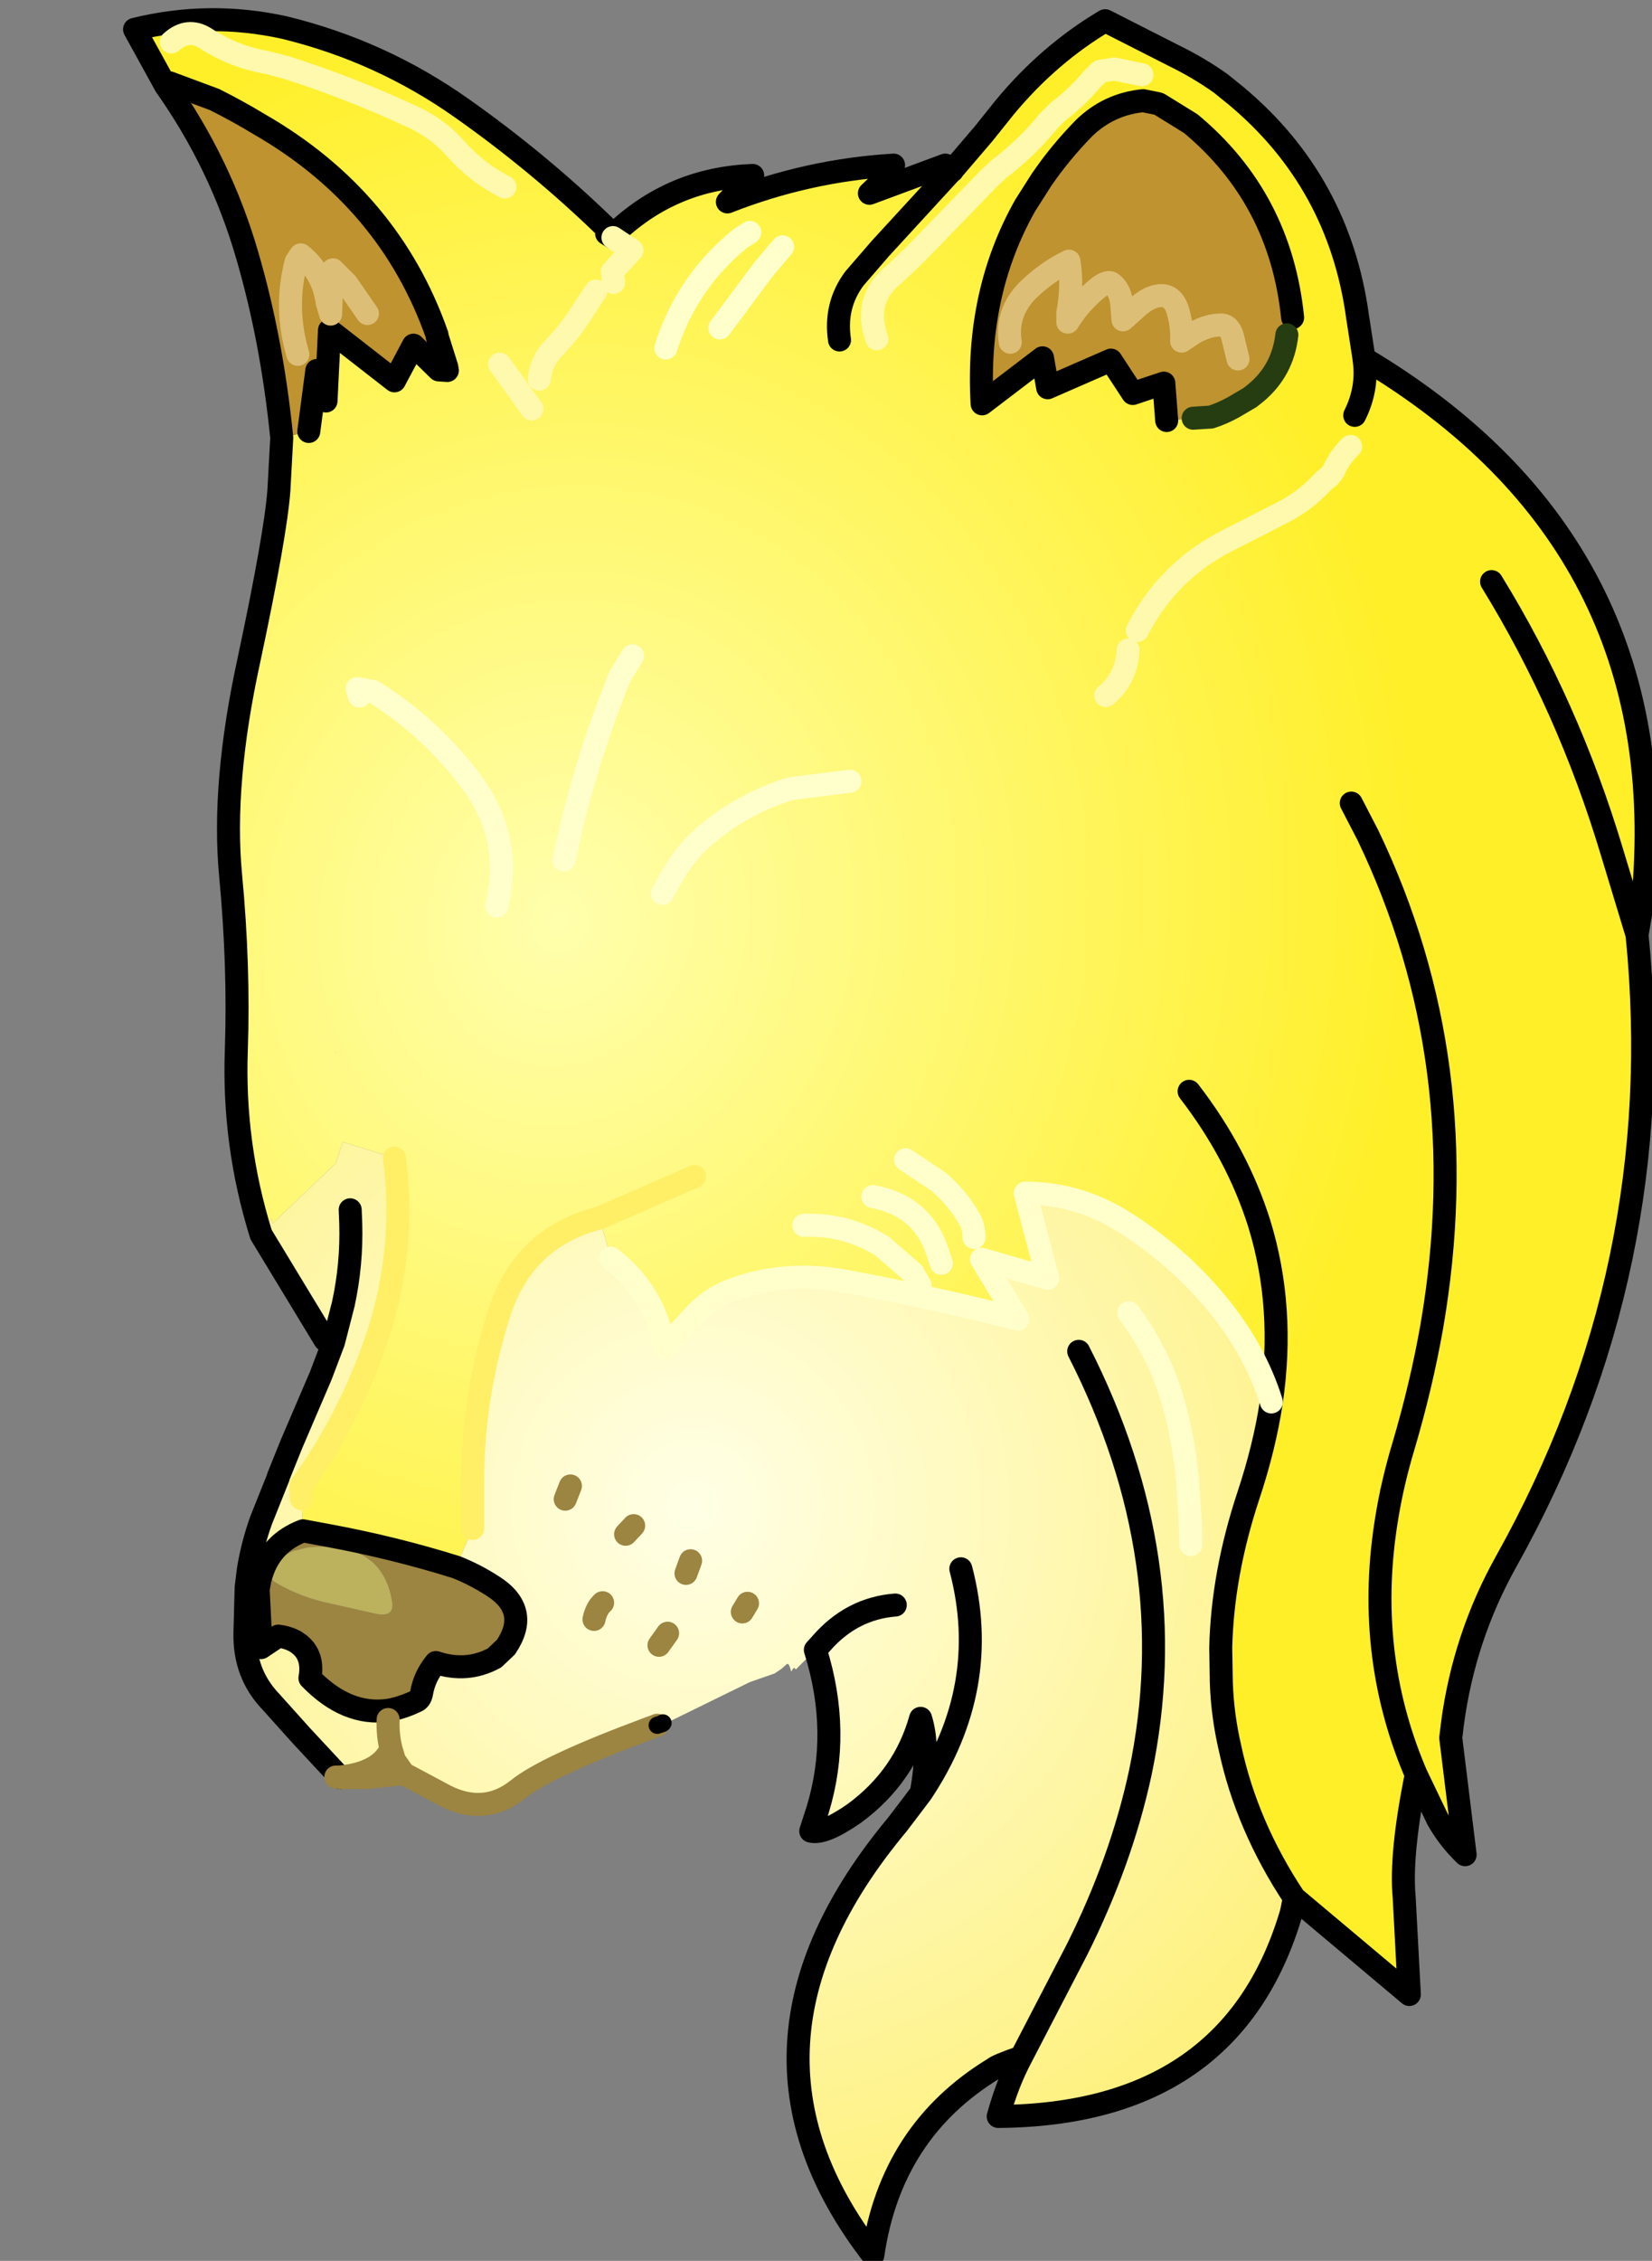 <svg xmlns:xlink="http://www.w3.org/1999/xlink" xmlns="http://www.w3.org/2000/svg" height="196.5px" width="143.65px">
  <rect width="100%" height="100%" fill="#808080" stroke="none"/>
  <g transform="matrix(1.0, 0.0, 0.0, 1.0, 68.95, 84.25)">
    <g data-characterId="1684" height="195.3" transform="matrix(1.0, 0.0, 0.0, 1.0, -57.75, -83.05)" width="132.45" xlink:href="#shape0"><g id="shape0" transform="matrix(1.0, 0.0, 0.0, 1.0, 57.75, 83.05)">
      <path d="M42.95 -55.15 L44.0 -55.8 43.45 -56.65 Q42.4 -67.0 34.6 -73.5 L31.85 -75.2 31.7 -75.25 30.45 -75.5 Q27.45 -75.2 25.3 -73.1 23.2 -70.95 21.6 -68.6 L20.2 -66.4 Q15.9 -58.8 16.45 -49.15 L21.7 -53.15 22.15 -50.55 27.65 -52.95 29.55 -50.05 32.25 -50.95 32.5 -47.7 34.8 -47.9 36.35 -48.0 Q37.3 -48.3 38.3 -48.85 L39.75 -49.7 40.25 -50.1 Q42.6 -52.05 42.95 -55.15 M13.85 -69.4 L13.95 -69.55 16.6 -72.65 18.4 -74.9 Q22.25 -79.55 27.15 -82.45 L33.15 -79.4 Q35.3 -78.35 37.2 -77.0 L38.5 -75.95 Q47.5 -68.45 49.1 -56.7 L49.65 -53.15 49.65 -53.1 Q76.85 -36.9 73.9 -5.95 L73.4 -3.0 Q76.3 25.95 62.0 51.5 58.35 58.05 57.35 65.55 L57.2 66.8 58.45 76.95 Q57.0 75.55 56.05 73.85 L54.2 70.0 54.05 69.65 Q49.7 59.25 51.65 47.6 52.15 44.55 53.1 41.4 54.65 36.15 55.55 31.05 59.5 8.15 50.0 -11.65 L48.55 -14.45 50.0 -11.65 Q59.5 8.15 55.55 31.05 54.65 36.15 53.1 41.4 52.15 44.55 51.65 47.6 49.7 59.25 54.05 69.65 L54.2 70.0 Q52.8 76.9 53.15 80.65 L53.6 89.1 43.6 80.7 Q39.45 74.45 38.0 67.65 37.35 64.85 37.25 62.0 L37.2 58.95 Q37.35 52.55 39.6 45.75 41.0 41.55 41.6 37.6 42.8 29.4 40.55 22.1 38.65 16.05 34.45 10.6 38.65 16.05 40.55 22.1 42.8 29.4 41.6 37.6 40.15 32.95 36.7 28.85 33.4 24.9 28.85 22.0 24.85 19.45 20.2 19.45 L22.15 26.85 16.4 25.2 19.55 30.4 Q12.8 28.65 4.8 27.15 -0.75 26.05 -5.65 28.0 -7.3 28.7 -8.6 30.1 L-11.15 32.9 Q-12.05 28.0 -15.85 25.1 L-16.8 21.6 Q-23.35 23.25 -25.5 29.75 -27.85 37.05 -27.85 44.5 L-27.85 48.6 -29.3 51.95 Q-34.75 50.25 -40.45 49.2 L-42.6 48.8 -42.75 46.0 -42.8 44.9 Q-38.4 38.85 -36.05 31.65 -33.65 24.2 -34.65 16.4 L-39.15 15.0 -39.75 16.85 -45.25 22.1 -45.35 21.65 -46.25 23.05 Q-48.7 15.2 -48.4 7.0 -48.15 -0.3 -48.9 -8.2 -49.65 -16.15 -47.3 -26.9 -45.0 -37.7 -44.7 -41.6 L-44.45 -46.2 -42.1 -46.75 -41.4 -52.05 -40.6 -49.4 -40.3 -55.55 -34.65 -51.15 -33.0 -54.25 -30.8 -52.1 -30.05 -52.05 -30.1 -52.35 -30.95 -55.05 -30.95 -55.15 Q-35.1 -66.95 -46.4 -73.45 -48.3 -74.6 -50.3 -75.6 L-54.2 -77.05 -54.55 -76.8 -57.25 -81.7 Q-50.75 -83.3 -44.2 -81.85 -35.8 -79.8 -28.8 -74.85 -22.2 -70.2 -16.4 -64.6 L-16.2 -63.95 -15.65 -63.6 -15.3 -64.15 Q-10.35 -68.75 -3.5 -69.0 L-5.7 -66.7 Q1.3 -69.45 8.75 -69.9 L8.5 -69.2 6.65 -67.45 13.25 -69.9 13.85 -69.4 13.8 -69.4 7.6 -62.65 5.35 -60.05 Q3.6 -57.7 4.05 -54.7 3.6 -57.7 5.35 -60.05 L7.6 -62.65 13.8 -69.4 13.85 -69.4 M30.35 -77.75 L27.95 -78.25 26.7 -78.05 25.95 -77.3 Q24.7 -75.8 23.05 -74.55 L22.2 -73.7 Q20.35 -71.4 17.9 -69.55 L17.0 -68.7 10.65 -62.15 8.85 -60.45 Q6.05 -58.25 7.3 -54.8 6.05 -58.25 8.85 -60.45 L10.65 -62.15 17.0 -68.7 17.9 -69.55 Q20.35 -71.4 22.2 -73.7 L23.05 -74.55 Q24.7 -75.8 25.95 -77.3 L26.7 -78.05 27.95 -78.25 30.35 -77.75 M-15.6 -59.7 L-15.7 -60.65 -14.0 -62.5 -15.65 -63.6 -14.0 -62.5 -15.7 -60.65 -15.6 -59.7 M29.15 -27.75 Q29.0 -25.25 27.2 -23.8 29.0 -25.25 29.15 -27.75 M27.2 -23.8 L26.4 -23.4 26.45 -23.3 27.2 -23.8 M48.5 -45.45 Q47.55 -44.55 47.0 -43.3 L46.65 -42.85 46.15 -42.45 Q44.6 -40.75 42.65 -39.75 L37.85 -37.3 Q32.6 -34.65 29.95 -29.45 32.6 -34.65 37.85 -37.3 L42.65 -39.75 Q44.6 -40.75 46.15 -42.45 L46.65 -42.85 47.0 -43.3 Q47.55 -44.55 48.5 -45.45 M48.85 -48.15 Q50.05 -50.55 49.65 -53.1 50.05 -50.55 48.85 -48.15 M60.75 -33.7 Q67.4 -22.9 71.2 -10.25 L73.4 -3.0 71.2 -10.25 Q67.4 -22.9 60.75 -33.7 M51.2 45.3 L51.1 45.05 51.05 45.3 51.05 45.35 51.2 45.35 51.2 45.3 M11.05 27.45 L10.4 26.35 7.75 24.05 Q4.6 22.1 0.95 22.25 4.6 22.1 7.75 24.05 L10.4 26.35 11.05 27.45 M15.75 23.3 Q15.75 22.4 15.35 21.7 14.3 19.85 12.65 18.45 L9.8 16.55 12.65 18.45 Q14.3 19.85 15.35 21.7 15.75 22.4 15.75 23.3 M12.9 25.55 L12.45 24.2 Q11.05 20.5 6.95 19.75 11.05 20.5 12.45 24.2 L12.9 25.55 M-25.05 -68.0 Q-27.5 -69.25 -29.35 -71.35 -30.95 -73.15 -33.2 -74.15 -38.5 -76.6 -43.95 -78.35 L-45.65 -78.8 Q-48.6 -79.3 -51.05 -80.9 -52.6 -81.9 -54.05 -80.6 -52.6 -81.9 -51.05 -80.9 -48.6 -79.3 -45.65 -78.8 L-43.95 -78.35 Q-38.5 -76.6 -33.2 -74.15 -30.95 -73.15 -29.35 -71.35 -27.5 -69.25 -25.05 -68.0 M-22.05 -51.3 Q-21.9 -52.9 -20.75 -54.05 -19.5 -55.35 -18.55 -56.8 L-17.15 -58.95 -18.55 -56.8 Q-19.5 -55.35 -20.75 -54.05 -21.9 -52.9 -22.05 -51.3 M-3.75 -64.05 L-4.6 -63.5 Q-9.25 -59.7 -11.05 -54.0 -9.25 -59.7 -4.6 -63.5 L-3.75 -64.05 M-0.9 -62.8 L-2.55 -60.85 -6.35 -55.75 -2.55 -60.85 -0.9 -62.8 M4.95 -16.35 L-0.2 -15.7 Q-4.6 -14.35 -8.0 -11.3 -9.5 -9.9 -10.6 -7.95 L-11.35 -6.6 -10.6 -7.95 Q-9.5 -9.9 -8.0 -11.3 -4.6 -14.35 -0.2 -15.7 L4.95 -16.35 M-37.7 -23.75 L-37.9 -24.4 -36.5 -24.15 Q-31.7 -21.15 -28.3 -16.75 -24.25 -11.65 -25.75 -5.5 -24.25 -11.65 -28.3 -16.75 -31.7 -21.15 -36.5 -24.15 L-37.9 -24.4 -37.7 -23.75 M-13.95 -27.25 L-15.05 -25.45 Q-18.2 -17.7 -19.9 -9.5 -18.2 -17.7 -15.05 -25.45 L-13.95 -27.25 M-25.5 -52.6 L-22.7 -48.7 -25.5 -52.6 M-8.55 18.0 L-16.8 21.6 -8.55 18.0 M-39.75 7.15 L-39.8 7.2 -39.75 7.2 -39.75 7.15" fill="url(#gradient0)" fill-rule="evenodd" stroke="none"/>
      <path d="M43.45 -56.65 L44.0 -55.8 42.95 -55.15 Q42.6 -52.05 40.25 -50.1 L39.75 -49.7 38.3 -48.85 Q37.3 -48.3 36.35 -48.0 L34.8 -47.9 32.5 -47.7 32.25 -50.95 29.55 -50.05 27.65 -52.95 22.15 -50.55 21.7 -53.15 16.45 -49.15 Q15.9 -58.8 20.2 -66.4 L21.6 -68.6 Q23.2 -70.95 25.3 -73.1 L31.7 -75.25 31.85 -75.2 34.6 -73.5 Q42.4 -67.0 43.45 -56.65 M38.7 -53.05 L38.2 -55.1 Q37.9 -55.95 37.35 -56.0 36.15 -56.05 34.85 -55.3 L33.8 -54.6 Q33.85 -55.9 33.5 -57.15 33.15 -58.4 32.25 -58.55 31.25 -58.65 30.1 -57.7 L28.7 -56.45 28.6 -57.7 Q28.5 -59.0 27.75 -59.6 27.4 -59.9 26.55 -59.25 24.95 -57.95 23.9 -56.25 L23.9 -57.05 Q24.35 -59.4 24.0 -61.55 22.1 -60.65 20.4 -59.0 18.5 -57.05 18.9 -54.5 18.5 -57.05 20.4 -59.0 22.1 -60.65 24.0 -61.55 24.35 -59.4 23.9 -57.05 L23.9 -56.25 Q24.95 -57.95 26.55 -59.25 27.4 -59.9 27.75 -59.6 28.5 -59.0 28.6 -57.7 L28.7 -56.45 30.1 -57.7 Q31.25 -58.65 32.25 -58.55 33.15 -58.4 33.5 -57.15 33.85 -55.9 33.8 -54.6 L34.85 -55.3 Q36.15 -56.05 37.35 -56.0 37.9 -55.95 38.2 -55.1 L38.7 -53.05 M-37.0 -57.0 L-38.8 -59.6 -40.0 -60.8 -40.1 -59.65 -40.2 -56.95 -40.5 -57.95 Q-40.85 -60.55 -42.8 -62.1 L-43.2 -61.5 Q-44.25 -57.5 -43.05 -53.45 -44.25 -57.5 -43.2 -61.5 L-42.8 -62.1 Q-40.85 -60.55 -40.5 -57.95 L-40.2 -56.95 -40.1 -59.65 -40.0 -60.8 -38.8 -59.6 -37.0 -57.0 M-54.2 -77.05 L-50.3 -75.6 Q-48.3 -74.6 -46.4 -73.45 -35.1 -66.95 -30.95 -55.15 L-30.95 -55.05 -30.1 -52.35 -30.8 -52.1 -33.0 -54.25 -34.65 -51.15 -40.3 -55.55 -40.6 -49.4 -41.4 -52.05 -42.1 -46.75 -44.45 -46.2 Q-45.3 -54.7 -47.45 -62.05 -49.75 -70.0 -54.55 -76.8 L-54.2 -77.05" fill="#be9330" fill-rule="evenodd" stroke="none"/>
      <path d="M27.2 -23.8 L26.45 -23.3 26.4 -23.4 27.2 -23.8" fill="#3dd2ff" fill-rule="evenodd" stroke="none"/>
      <path d="M-15.85 25.1 Q-12.05 28.0 -11.15 32.9 L-8.6 30.1 Q-7.3 28.7 -5.65 28.0 -0.75 26.05 4.8 27.15 12.8 28.65 19.55 30.4 L16.4 25.2 22.15 26.85 20.2 19.45 Q24.85 19.45 28.85 22.0 33.4 24.9 36.7 28.85 40.15 32.95 41.6 37.6 41.0 41.55 39.6 45.75 37.35 52.55 37.2 58.95 L37.25 62.0 Q37.35 64.85 38.0 67.65 39.45 74.45 43.6 80.7 L43.35 81.95 Q38.2 99.55 17.85 99.7 18.65 96.8 19.85 94.55 17.8 95.25 17.45 95.55 8.5 101.0 6.95 111.75 -7.05 93.65 9.1 74.3 L11.15 71.6 Q11.9 67.65 11.1 65.1 9.7 70.15 5.35 73.35 2.7 75.2 1.55 74.9 L2.15 73.05 Q4.2 66.3 1.95 59.15 L0.25 60.85 0.2 60.8 Q0.1 60.55 -0.15 61.05 -0.35 60.2 -0.55 60.4 L-1.0 60.8 -1.6 61.2 -3.75 61.95 -11.3 65.65 -11.3 65.5 -11.8 65.7 -12.6 66.0 Q-21.5 69.3 -23.95 71.3 -26.8 73.55 -30.2 71.85 L-33.85 69.9 -34.65 68.75 -34.95 67.75 Q-35.9 69.85 -39.4 70.2 L-42.75 66.6 -45.4 63.65 Q-47.75 61.2 -47.65 57.6 L-47.55 53.9 -47.55 53.85 -47.55 53.75 -47.35 52.15 Q-47.0 50.0 -46.25 47.9 L-44.75 44.15 -44.75 44.1 -43.6 41.25 -41.05 35.3 -39.95 32.4 -40.7 32.2 -46.25 23.05 -45.35 21.65 -45.25 22.1 -39.75 16.85 -39.15 15.0 -34.65 16.4 Q-33.65 24.2 -36.05 31.65 -38.4 38.85 -42.8 44.9 L-42.75 46.0 -42.6 48.8 Q-45.35 49.85 -46.2 52.55 L-46.35 53.05 -46.5 53.9 -46.25 58.95 -44.75 57.95 Q-43.95 58.05 -43.3 58.4 -41.6 59.4 -42.0 61.6 -38.8 64.9 -35.2 64.4 -34.0 64.2 -32.75 63.6 -32.4 63.45 -32.3 62.95 -32.05 61.45 -31.05 60.25 -28.35 61.15 -25.95 59.85 L-24.95 58.9 Q-22.8 55.7 -26.1 53.6 -27.65 52.6 -29.3 51.95 L-27.85 48.6 -27.85 44.5 Q-27.85 37.05 -25.5 29.75 -23.35 23.25 -16.8 21.6 L-15.85 25.1 M-38.5 20.9 L-38.45 22.1 Q-38.35 25.65 -39.1 29.1 L-39.95 32.4 -39.1 29.1 Q-38.35 25.65 -38.45 22.1 L-38.5 20.9 M34.6 50.0 L34.55 48.15 34.3 44.3 Q34.0 40.95 33.1 37.75 31.9 33.45 29.2 29.85 31.9 33.45 33.1 37.75 34.0 40.95 34.3 44.3 L34.55 48.15 34.6 50.0 M8.9 55.25 Q5.1 55.55 2.45 58.6 L1.95 59.15 2.45 58.6 Q5.1 55.55 8.9 55.25 M14.6 52.1 Q17.3 62.4 11.15 71.6 17.3 62.4 14.6 52.1 M24.85 33.2 Q34.1 51.35 30.2 69.85 28.55 77.5 24.7 85.2 L19.85 94.55 24.7 85.2 Q28.55 77.5 30.2 69.85 34.1 51.35 24.85 33.2 M-19.35 44.9 L-19.8 46.05 -19.35 44.9 M-13.85 48.35 L-14.55 49.1 -13.85 48.35 M-35.2 65.2 Q-35.25 66.55 -34.95 67.75 -35.25 66.55 -35.2 65.2 M-8.9 51.4 L-9.3 52.5 -8.9 51.4 M-3.95 55.1 L-4.4 55.85 -3.95 55.1 M-16.55 55.05 Q-17.1 55.55 -17.3 56.5 -17.1 55.55 -16.55 55.05 M-10.9 57.7 L-11.65 58.75 -10.9 57.7" fill="url(#gradient1)" fill-rule="evenodd" stroke="none"/>
      <path d="M0.2 60.8 L0.25 60.85 0.2 60.8 M-39.35 70.25 L-39.75 70.2 -39.4 70.2 -39.35 70.25" fill="#b6b1a9" fill-rule="evenodd" stroke="none"/>
      <path d="M-29.3 51.95 Q-27.65 52.6 -26.1 53.6 -22.8 55.7 -24.95 58.9 L-25.95 59.85 Q-28.35 61.15 -31.05 60.25 -32.05 61.45 -32.3 62.95 -32.4 63.45 -32.75 63.6 -34.0 64.2 -35.2 64.4 -38.8 64.9 -42.0 61.6 -41.6 59.4 -43.3 58.4 -43.95 58.05 -44.75 57.95 L-46.25 58.95 -46.5 53.9 -46.35 53.05 -46.2 52.55 Q-45.35 49.85 -42.6 48.8 L-40.45 49.2 Q-34.75 50.25 -29.3 51.95 M-39.4 70.2 Q-35.9 69.85 -34.95 67.75 L-34.65 68.75 -33.85 69.9 -37.05 70.25 -39.35 70.25 -39.4 70.2 M-42.2 50.25 L-43.45 50.55 Q-46.95 52.2 -44.8 53.4 -42.7 54.6 -40.3 55.1 L-36.3 56.0 Q-34.65 56.35 -34.85 55.0 -35.7 49.6 -42.2 50.25" fill="#9c8441" fill-rule="evenodd" stroke="none"/>
      <path d="M-42.2 50.25 Q-35.7 49.6 -34.85 55.0 -34.65 56.35 -36.3 56.0 L-40.3 55.1 Q-42.7 54.6 -44.8 53.4 -46.95 52.2 -43.45 50.55 L-42.2 50.25" fill="#bcb15c" fill-rule="evenodd" stroke="none"/>
      <path d="M32.5 -47.7 L32.25 -50.95 29.55 -50.05 27.65 -52.95 22.15 -50.55 21.7 -53.15 16.45 -49.15 Q15.9 -58.8 20.2 -66.4 L21.6 -68.6 Q23.2 -70.95 25.3 -73.1 27.45 -75.2 30.45 -75.5 L31.7 -75.25 31.85 -75.2 34.6 -73.5 Q42.4 -67.0 43.45 -56.65 M49.65 -53.1 L49.65 -53.15 49.1 -56.7 Q47.5 -68.45 38.5 -75.95 L37.2 -77.0 Q35.3 -78.35 33.15 -79.4 L27.15 -82.45 Q22.25 -79.55 18.4 -74.9 L16.6 -72.65 13.95 -69.55 13.85 -69.4 13.8 -69.4 7.6 -62.65 5.35 -60.05 Q3.6 -57.7 4.05 -54.7 M13.25 -69.9 L6.65 -67.45 8.5 -69.2 8.75 -69.9 Q1.3 -69.45 -5.7 -66.7 L-3.5 -69.0 Q-10.35 -68.75 -15.3 -64.15 M73.4 -3.0 L73.9 -5.95 Q76.85 -36.9 49.65 -53.1 50.05 -50.55 48.85 -48.15 M48.55 -14.45 L50.0 -11.65 Q59.5 8.15 55.55 31.05 54.65 36.15 53.1 41.4 52.15 44.55 51.65 47.6 49.7 59.25 54.05 69.65 L54.2 70.0 56.05 73.85 Q57.0 75.55 58.45 76.95 L57.2 66.8 57.35 65.55 Q58.35 58.05 62.0 51.5 76.3 25.95 73.4 -3.0 L71.2 -10.25 Q67.4 -22.9 60.75 -33.7 M41.6 37.6 Q42.8 29.4 40.55 22.1 38.65 16.05 34.45 10.6 M-29.3 51.95 Q-27.65 52.6 -26.1 53.6 -22.8 55.7 -24.95 58.9 L-25.95 59.85 Q-28.35 61.15 -31.05 60.25 -32.05 61.45 -32.3 62.95 -32.4 63.45 -32.75 63.6 -34.0 64.2 -35.2 64.4 -38.8 64.9 -42.0 61.6 -41.6 59.4 -43.3 58.4 -43.95 58.05 -44.75 57.95 L-46.25 58.95 -46.5 53.9 -46.35 53.05 -46.2 52.55 Q-45.35 49.85 -42.6 48.8 L-40.45 49.2 Q-34.75 50.25 -29.3 51.95 M-46.25 23.05 L-40.7 32.2 M-39.95 32.4 L-39.1 29.1 Q-38.35 25.65 -38.45 22.1 L-38.5 20.9 M43.6 80.7 Q39.45 74.45 38.0 67.65 37.35 64.85 37.25 62.0 L37.2 58.95 Q37.35 52.55 39.6 45.75 41.0 41.55 41.6 37.6 M1.95 59.15 L2.45 58.6 Q5.1 55.55 8.9 55.25 M1.95 59.15 Q4.2 66.3 2.15 73.05 L1.55 74.9 Q2.7 75.2 5.35 73.35 9.7 70.15 11.1 65.1 11.9 67.65 11.15 71.6 17.3 62.4 14.6 52.1 M11.15 71.6 L9.1 74.3 Q-7.05 93.65 6.95 111.75 8.5 101.0 17.45 95.55 17.8 95.25 19.85 94.55 L24.7 85.2 Q28.55 77.5 30.2 69.85 34.1 51.35 24.85 33.2 M43.6 80.7 L43.35 81.95 Q38.2 99.55 17.85 99.7 18.65 96.8 19.85 94.55 M54.2 70.0 Q52.8 76.9 53.15 80.65 L53.6 89.1 43.6 80.7 M-30.1 -52.35 L-30.95 -55.05 -30.95 -55.15 Q-35.1 -66.95 -46.4 -73.45 -48.3 -74.6 -50.3 -75.6 L-54.2 -77.05 M-54.55 -76.8 Q-49.75 -70.0 -47.45 -62.05 -45.3 -54.7 -44.45 -46.2 L-44.7 -41.6 Q-45.0 -37.7 -47.3 -26.9 -49.65 -16.15 -48.9 -8.2 -48.15 -0.3 -48.4 7.0 -48.7 15.2 -46.25 23.05 M-42.1 -46.75 L-41.4 -52.05 -40.6 -49.4 -40.3 -55.55 -34.65 -51.15 -33.0 -54.25 -30.8 -52.1 -30.05 -52.05 -30.1 -52.35 M-15.65 -63.6 L-16.2 -63.95 M-16.4 -64.6 Q-22.2 -70.2 -28.8 -74.85 -35.8 -79.8 -44.2 -81.85 -50.75 -83.3 -57.25 -81.7 L-54.55 -76.8 M-39.95 32.4 L-41.05 35.3 -43.6 41.25 -44.75 44.1 -44.75 44.15 -46.25 47.9 Q-47.0 50.0 -47.35 52.15 L-47.55 53.75 -47.55 53.85 -47.55 53.9 -47.65 57.6 Q-47.75 61.2 -45.4 63.65 L-42.75 66.6 -39.4 70.2 -39.35 70.25" fill="none" stroke="#000000" stroke-linecap="round" stroke-linejoin="round" stroke-width="2.0"/>
      <path d="M7.3 -54.8 Q6.05 -58.25 8.85 -60.45 L10.65 -62.15 17.0 -68.7 17.9 -69.55 Q20.35 -71.4 22.2 -73.7 L23.05 -74.55 Q24.7 -75.8 25.95 -77.3 L26.7 -78.05 27.95 -78.25 30.35 -77.75 M-15.65 -63.6 L-14.0 -62.5 -15.7 -60.65 -15.6 -59.7 M27.2 -23.8 Q29.0 -25.25 29.15 -27.75 M29.95 -29.45 Q32.6 -34.65 37.85 -37.3 L42.65 -39.75 Q44.6 -40.75 46.15 -42.45 L46.65 -42.85 47.0 -43.3 Q47.55 -44.55 48.5 -45.45 M-54.05 -80.6 Q-52.6 -81.9 -51.05 -80.9 -48.6 -79.3 -45.65 -78.8 L-43.95 -78.35 Q-38.5 -76.6 -33.2 -74.15 -30.95 -73.15 -29.35 -71.35 -27.5 -69.25 -25.05 -68.0 M-17.15 -58.95 L-18.55 -56.8 Q-19.5 -55.35 -20.75 -54.05 -21.9 -52.9 -22.05 -51.3 M-22.7 -48.7 L-25.5 -52.6" fill="none" stroke="#fff9ad" stroke-linecap="round" stroke-linejoin="round" stroke-width="2.0"/>
      <path d="M18.9 -54.5 Q18.5 -57.05 20.4 -59.0 22.1 -60.65 24.0 -61.55 24.35 -59.4 23.9 -57.05 L23.9 -56.25 Q24.95 -57.95 26.55 -59.25 27.4 -59.9 27.75 -59.6 28.5 -59.0 28.6 -57.7 L28.7 -56.45 30.1 -57.7 Q31.25 -58.65 32.25 -58.55 33.15 -58.4 33.5 -57.15 33.85 -55.9 33.8 -54.6 L34.85 -55.3 Q36.15 -56.05 37.35 -56.0 37.9 -55.95 38.2 -55.1 L38.7 -53.05 M-43.05 -53.45 Q-44.25 -57.5 -43.2 -61.5 L-42.8 -62.1 Q-40.85 -60.55 -40.5 -57.95 L-40.2 -56.95 -40.1 -59.65 -40.0 -60.8 -38.8 -59.6 -37.0 -57.0" fill="none" stroke="#ddbe77" stroke-linecap="round" stroke-linejoin="round" stroke-width="2.0"/>
      <path d="M42.95 -55.15 Q42.6 -52.05 40.25 -50.1 L39.75 -49.7 38.3 -48.85 Q37.3 -48.3 36.35 -48.0 L34.8 -47.9" fill="none" stroke="#263d12" stroke-linecap="round" stroke-linejoin="round" stroke-width="2.0"/>
      <path d="M6.95 19.75 Q11.05 20.5 12.45 24.2 L12.9 25.55 M9.8 16.55 L12.65 18.45 Q14.3 19.85 15.35 21.7 15.75 22.4 15.75 23.3 M0.95 22.25 Q4.6 22.1 7.75 24.05 L10.4 26.35 11.05 27.45 M41.6 37.6 Q40.15 32.95 36.7 28.85 33.4 24.9 28.85 22.0 24.85 19.45 20.2 19.45 L22.15 26.85 16.4 25.2 19.55 30.4 Q12.8 28.65 4.8 27.15 -0.75 26.05 -5.65 28.0 -7.3 28.7 -8.6 30.1 L-11.15 32.9 Q-12.05 28.0 -15.85 25.1 M29.2 29.85 Q31.9 33.45 33.1 37.75 34.0 40.95 34.3 44.3 L34.55 48.15 34.6 50.0 M-11.05 -54.0 Q-9.25 -59.7 -4.6 -63.5 L-3.75 -64.05 M-6.35 -55.75 L-2.55 -60.85 -0.9 -62.8 M-19.9 -9.5 Q-18.2 -17.7 -15.05 -25.45 L-13.95 -27.25 M-25.75 -5.5 Q-24.25 -11.65 -28.3 -16.75 -31.7 -21.15 -36.5 -24.15 L-37.9 -24.4 -37.7 -23.75 M-11.35 -6.6 L-10.6 -7.95 Q-9.5 -9.9 -8.0 -11.3 -4.6 -14.35 -0.2 -15.7 L4.95 -16.35" fill="none" stroke="#ffffcc" stroke-linecap="round" stroke-linejoin="round" stroke-width="2.0"/>
      <path d="M-16.8 21.6 Q-23.35 23.25 -25.5 29.75 -27.85 37.05 -27.85 44.5 L-27.85 48.6 M-42.75 46.0 L-42.8 44.9 Q-38.4 38.85 -36.05 31.65 -33.65 24.2 -34.65 16.4 M-16.8 21.6 L-8.55 18.0" fill="none" stroke="#feef67" stroke-linecap="round" stroke-linejoin="round" stroke-width="2.0"/>
      <path d="M-14.55 49.1 L-13.85 48.35 M-19.8 46.05 L-19.35 44.9 M-39.4 70.2 Q-35.9 69.85 -34.95 67.75 -35.25 66.55 -35.2 65.2 M-4.4 55.85 L-3.95 55.1 M-9.3 52.5 L-8.9 51.4 M-11.8 65.7 L-12.6 66.0 Q-21.5 69.3 -23.95 71.3 -26.8 73.55 -30.2 71.85 L-33.85 69.9 -37.05 70.25 -39.35 70.25 M-39.75 70.2 L-39.4 70.2 M-11.65 58.75 L-10.9 57.7 M-17.3 56.5 Q-17.1 55.55 -16.55 55.05 M-34.95 67.75 L-34.65 68.75 -33.85 69.9" fill="none" stroke="#9c8441" stroke-linecap="round" stroke-linejoin="round" stroke-width="2.0"/>
      <path d="M-11.3 65.5 L-11.35 65.55 -11.8 65.7" fill="none" stroke="#000000" stroke-linecap="round" stroke-linejoin="round" stroke-width="1.5"/>
    </g>
    </g>
  </g>
  <defs>
    <radialGradient cx="0" cy="0" gradientTransform="matrix(0.087, 0.025, -0.027, 0.096, -20.3, -4.2)" gradientUnits="userSpaceOnUse" id="gradient0" r="819.2" spreadMethod="pad">
      <stop offset="0.0" stop-color="#ffffad"/>
      <stop offset="1.0" stop-color="#ffef29"/>
    </radialGradient>
    <radialGradient cx="0" cy="0" gradientTransform="matrix(0.083, 0.0, 0.0, 0.083, -8.7, 46.65)" gradientUnits="userSpaceOnUse" id="gradient1" r="819.2" spreadMethod="pad">
      <stop offset="0.0" stop-color="#ffffe6"/>
      <stop offset="1.0" stop-color="#fef078"/>
    </radialGradient>
  </defs>
</svg>
